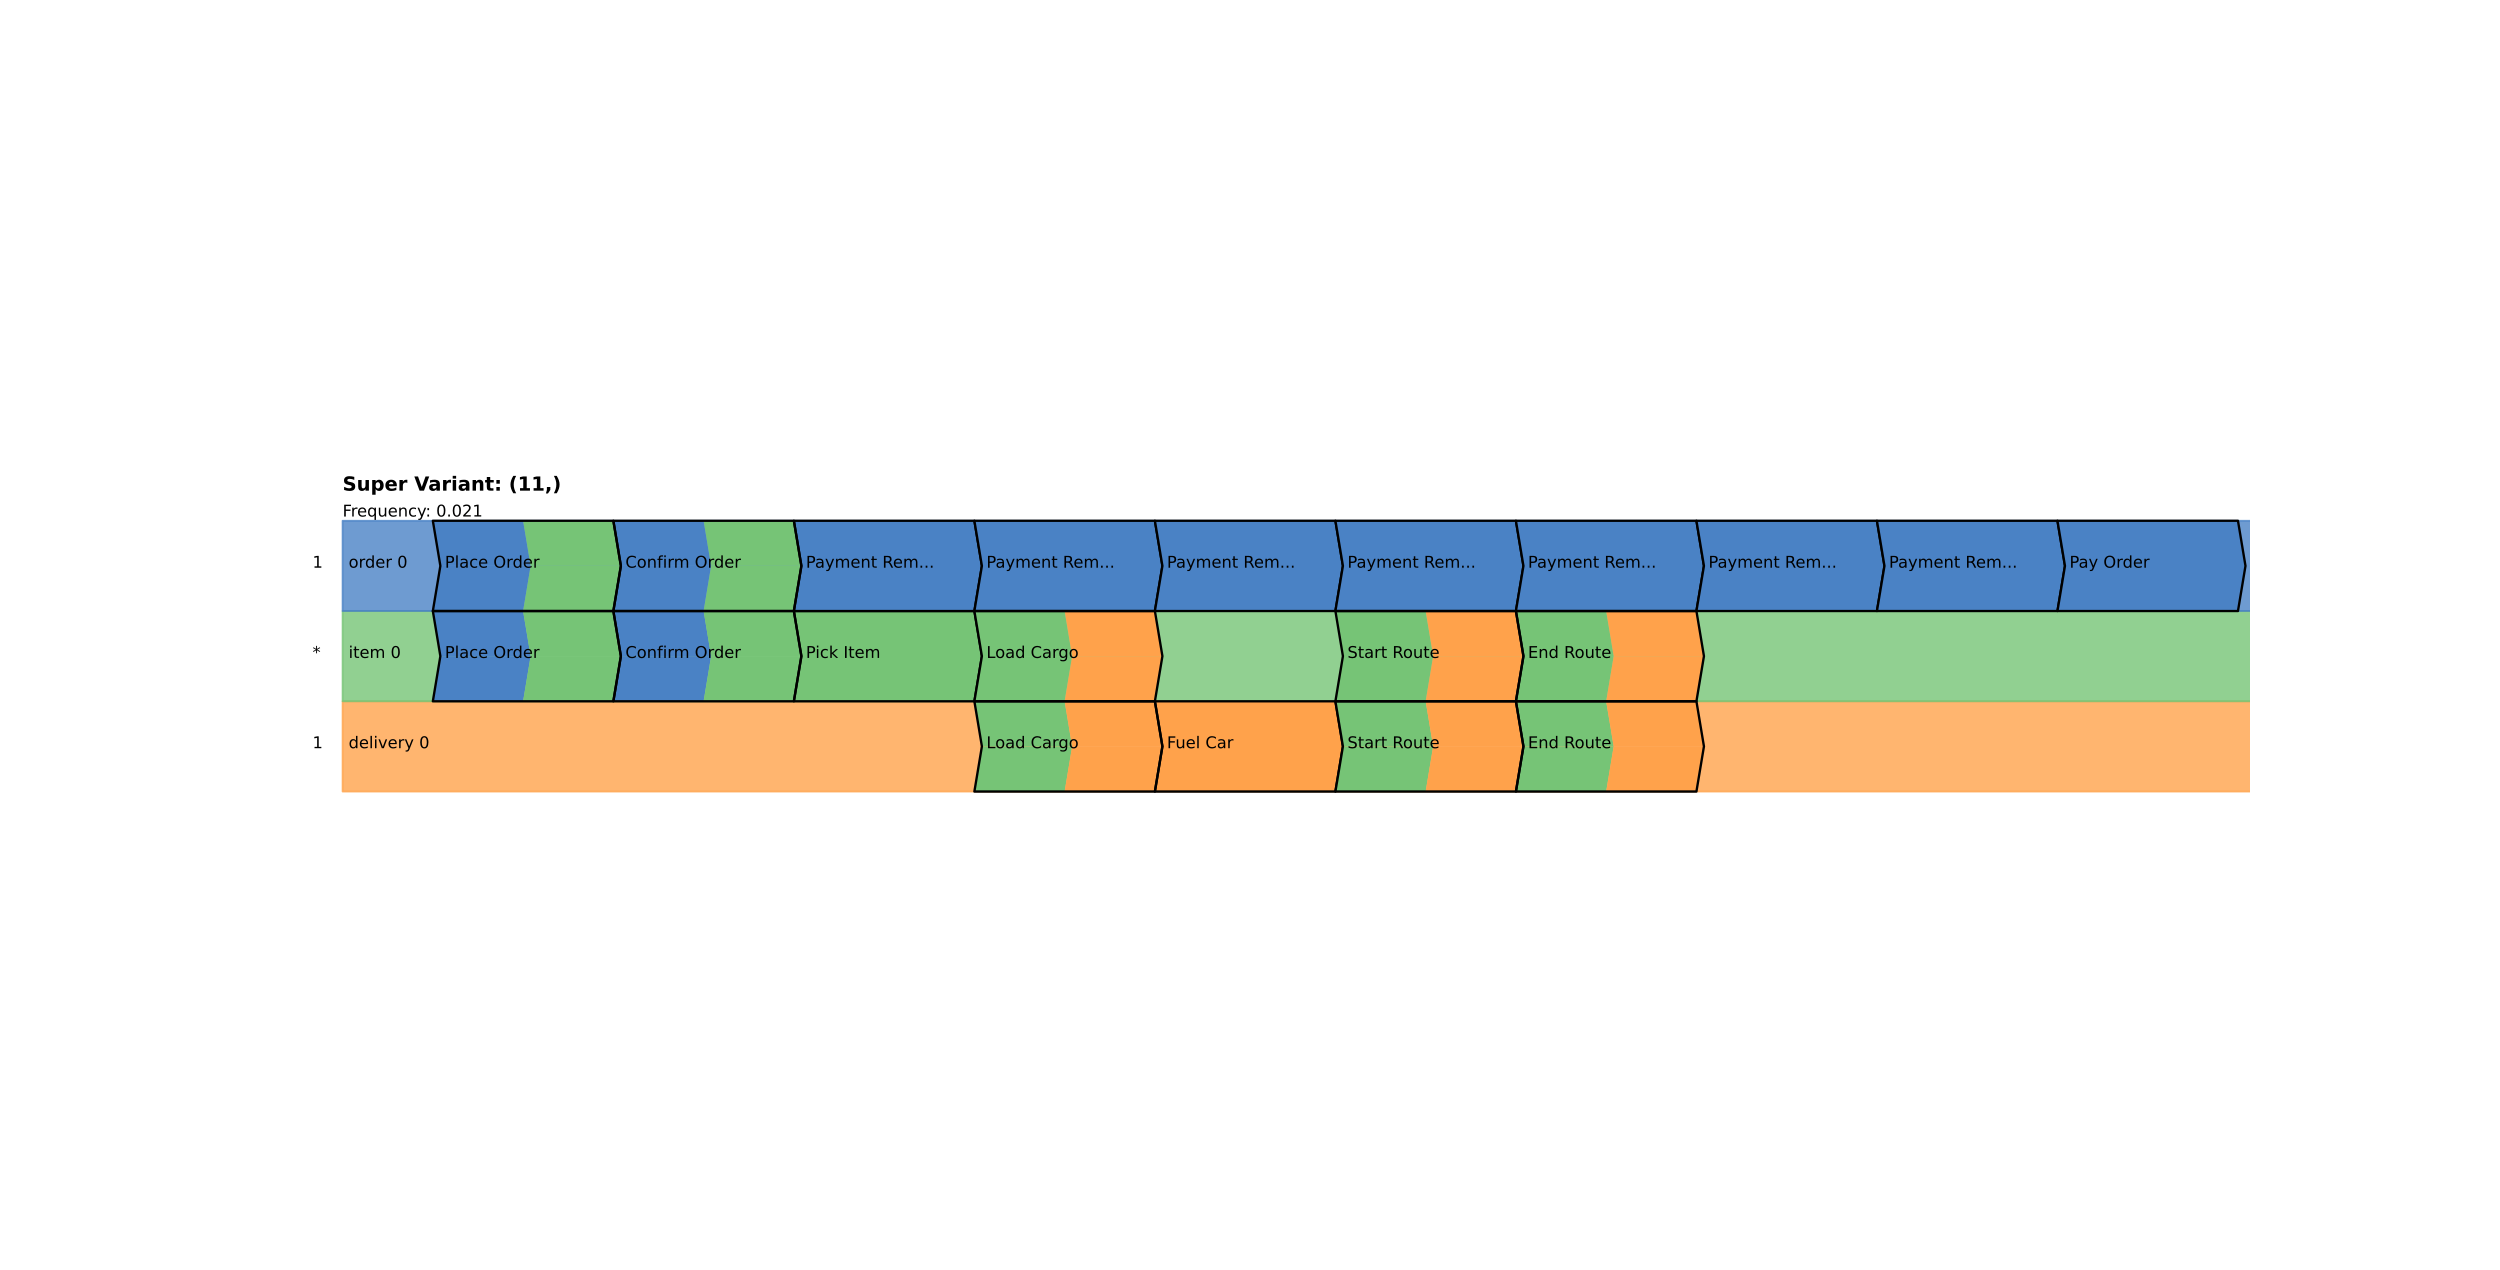 <?xml version="1.0" encoding="utf-8" standalone="no"?>
<!DOCTYPE svg PUBLIC "-//W3C//DTD SVG 1.1//EN"
  "http://www.w3.org/Graphics/SVG/1.1/DTD/svg11.dtd">
<!-- Created with matplotlib (https://matplotlib.org/) -->
<svg height="702pt" version="1.1" viewBox="0 0 1382.4 702" width="1382.4pt" xmlns="http://www.w3.org/2000/svg" xmlns:xlink="http://www.w3.org/1999/xlink">
 <defs>
  <style type="text/css">*{stroke-linecap:butt;stroke-linejoin:round;}</style>
 </defs>
 <g id="figure_1">
  <g id="patch_1">
   <path d="M 0 702 
L 1382.4 702 
L 1382.4 0 
L 0 0 
z
" style="fill:#ffffff;"/>
  </g>
  <g id="axes_1">
   <g id="patch_2">
    <path clip-path="url(#pde928130e2)" d="M 189.436 437.69 
L 1287.414 437.69 
L 1287.414 387.782 
L 189.436 387.782 
z
" style="fill:#ffa24b;opacity:0.8;stroke:#ffa24b;stroke-linejoin:miter;"/>
   </g>
   <g id="patch_3">
    <path clip-path="url(#pde928130e2)" d="M 189.436 387.782 
L 1287.414 387.782 
L 1287.414 337.874 
L 189.436 337.874 
z
" style="fill:#76c476;opacity:0.8;stroke:#76c476;stroke-linejoin:miter;"/>
   </g>
   <g id="patch_4">
    <path clip-path="url(#pde928130e2)" d="M 189.436 337.874 
L 1287.414 337.874 
L 1287.414 287.966 
L 189.436 287.966 
z
" style="fill:#4a82c5;opacity:0.8;stroke:#4a82c5;stroke-linejoin:miter;"/>
   </g>
   <g id="patch_5">
    <path clip-path="url(#pde928130e2)" d="M 538.793 437.69 
L 588.701 437.69 
L 592.86 412.736 
L 542.952 412.736 
z
" style="fill:#76c476;"/>
   </g>
   <g id="patch_6">
    <path clip-path="url(#pde928130e2)" d="M 588.701 437.69 
L 638.609 437.69 
L 642.768 412.736 
L 592.86 412.736 
z
" style="fill:#ffa24b;"/>
   </g>
   <g id="patch_7">
    <path clip-path="url(#pde928130e2)" d="M 542.952 412.736 
L 592.86 412.736 
L 588.701 387.782 
L 538.793 387.782 
z
" style="fill:#76c476;"/>
   </g>
   <g id="patch_8">
    <path clip-path="url(#pde928130e2)" d="M 592.86 412.736 
L 642.768 412.736 
L 638.609 387.782 
L 588.701 387.782 
z
" style="fill:#ffa24b;"/>
   </g>
   <g id="patch_9">
    <path clip-path="url(#pde928130e2)" d="M 638.609 437.69 
L 738.425 437.69 
L 742.584 412.736 
L 738.425 387.782 
L 638.609 387.782 
L 642.768 412.736 
z
" style="fill:#ffa24b;stroke:#000000;stroke-linejoin:miter;stroke-width:1.3;"/>
   </g>
   <g id="patch_10">
    <path clip-path="url(#pde928130e2)" d="M 738.425 437.69 
L 788.333 437.69 
L 792.492 412.736 
L 742.584 412.736 
z
" style="fill:#76c476;"/>
   </g>
   <g id="patch_11">
    <path clip-path="url(#pde928130e2)" d="M 788.333 437.69 
L 838.241 437.69 
L 842.4 412.736 
L 792.492 412.736 
z
" style="fill:#ffa24b;"/>
   </g>
   <g id="patch_12">
    <path clip-path="url(#pde928130e2)" d="M 742.584 412.736 
L 792.492 412.736 
L 788.333 387.782 
L 738.425 387.782 
z
" style="fill:#76c476;"/>
   </g>
   <g id="patch_13">
    <path clip-path="url(#pde928130e2)" d="M 792.492 412.736 
L 842.4 412.736 
L 838.241 387.782 
L 788.333 387.782 
z
" style="fill:#ffa24b;"/>
   </g>
   <g id="patch_14">
    <path clip-path="url(#pde928130e2)" d="M 838.241 437.69 
L 888.149 437.69 
L 892.308 412.736 
L 842.4 412.736 
z
" style="fill:#76c476;"/>
   </g>
   <g id="patch_15">
    <path clip-path="url(#pde928130e2)" d="M 888.149 437.69 
L 938.057 437.69 
L 942.216 412.736 
L 892.308 412.736 
z
" style="fill:#ffa24b;"/>
   </g>
   <g id="patch_16">
    <path clip-path="url(#pde928130e2)" d="M 842.4 412.736 
L 892.308 412.736 
L 888.149 387.782 
L 838.241 387.782 
z
" style="fill:#76c476;"/>
   </g>
   <g id="patch_17">
    <path clip-path="url(#pde928130e2)" d="M 892.308 412.736 
L 942.216 412.736 
L 938.057 387.782 
L 888.149 387.782 
z
" style="fill:#ffa24b;"/>
   </g>
   <g id="patch_18">
    <path clip-path="url(#pde928130e2)" d="M 239.344 387.782 
L 289.252 387.782 
L 293.411 362.828 
L 243.503 362.828 
z
" style="fill:#4a82c5;"/>
   </g>
   <g id="patch_19">
    <path clip-path="url(#pde928130e2)" d="M 289.252 387.782 
L 339.16 387.782 
L 343.319 362.828 
L 293.411 362.828 
z
" style="fill:#76c476;"/>
   </g>
   <g id="patch_20">
    <path clip-path="url(#pde928130e2)" d="M 243.503 362.828 
L 293.411 362.828 
L 289.252 337.874 
L 239.344 337.874 
z
" style="fill:#4a82c5;"/>
   </g>
   <g id="patch_21">
    <path clip-path="url(#pde928130e2)" d="M 293.411 362.828 
L 343.319 362.828 
L 339.16 337.874 
L 289.252 337.874 
z
" style="fill:#76c476;"/>
   </g>
   <g id="patch_22">
    <path clip-path="url(#pde928130e2)" d="M 339.16 387.782 
L 389.068 387.782 
L 393.227 362.828 
L 343.319 362.828 
z
" style="fill:#4a82c5;"/>
   </g>
   <g id="patch_23">
    <path clip-path="url(#pde928130e2)" d="M 389.068 387.782 
L 438.976 387.782 
L 443.135 362.828 
L 393.227 362.828 
z
" style="fill:#76c476;"/>
   </g>
   <g id="patch_24">
    <path clip-path="url(#pde928130e2)" d="M 343.319 362.828 
L 393.227 362.828 
L 389.068 337.874 
L 339.16 337.874 
z
" style="fill:#4a82c5;"/>
   </g>
   <g id="patch_25">
    <path clip-path="url(#pde928130e2)" d="M 393.227 362.828 
L 443.135 362.828 
L 438.976 337.874 
L 389.068 337.874 
z
" style="fill:#76c476;"/>
   </g>
   <g id="patch_26">
    <path clip-path="url(#pde928130e2)" d="M 438.976 387.782 
L 538.793 387.782 
L 542.952 362.828 
L 538.793 337.874 
L 438.976 337.874 
L 443.135 362.828 
z
" style="fill:#76c476;stroke:#000000;stroke-linejoin:miter;stroke-width:1.3;"/>
   </g>
   <g id="patch_27">
    <path clip-path="url(#pde928130e2)" d="M 538.793 387.782 
L 588.701 387.782 
L 592.86 362.828 
L 542.952 362.828 
z
" style="fill:#76c476;"/>
   </g>
   <g id="patch_28">
    <path clip-path="url(#pde928130e2)" d="M 588.701 387.782 
L 638.609 387.782 
L 642.768 362.828 
L 592.86 362.828 
z
" style="fill:#ffa24b;"/>
   </g>
   <g id="patch_29">
    <path clip-path="url(#pde928130e2)" d="M 542.952 362.828 
L 592.86 362.828 
L 588.701 337.874 
L 538.793 337.874 
z
" style="fill:#76c476;"/>
   </g>
   <g id="patch_30">
    <path clip-path="url(#pde928130e2)" d="M 592.86 362.828 
L 642.768 362.828 
L 638.609 337.874 
L 588.701 337.874 
z
" style="fill:#ffa24b;"/>
   </g>
   <g id="patch_31">
    <path clip-path="url(#pde928130e2)" d="M 738.425 387.782 
L 788.333 387.782 
L 792.492 362.828 
L 742.584 362.828 
z
" style="fill:#76c476;"/>
   </g>
   <g id="patch_32">
    <path clip-path="url(#pde928130e2)" d="M 788.333 387.782 
L 838.241 387.782 
L 842.4 362.828 
L 792.492 362.828 
z
" style="fill:#ffa24b;"/>
   </g>
   <g id="patch_33">
    <path clip-path="url(#pde928130e2)" d="M 742.584 362.828 
L 792.492 362.828 
L 788.333 337.874 
L 738.425 337.874 
z
" style="fill:#76c476;"/>
   </g>
   <g id="patch_34">
    <path clip-path="url(#pde928130e2)" d="M 792.492 362.828 
L 842.4 362.828 
L 838.241 337.874 
L 788.333 337.874 
z
" style="fill:#ffa24b;"/>
   </g>
   <g id="patch_35">
    <path clip-path="url(#pde928130e2)" d="M 838.241 387.782 
L 888.149 387.782 
L 892.308 362.828 
L 842.4 362.828 
z
" style="fill:#76c476;"/>
   </g>
   <g id="patch_36">
    <path clip-path="url(#pde928130e2)" d="M 888.149 387.782 
L 938.057 387.782 
L 942.216 362.828 
L 892.308 362.828 
z
" style="fill:#ffa24b;"/>
   </g>
   <g id="patch_37">
    <path clip-path="url(#pde928130e2)" d="M 842.4 362.828 
L 892.308 362.828 
L 888.149 337.874 
L 838.241 337.874 
z
" style="fill:#76c476;"/>
   </g>
   <g id="patch_38">
    <path clip-path="url(#pde928130e2)" d="M 892.308 362.828 
L 942.216 362.828 
L 938.057 337.874 
L 888.149 337.874 
z
" style="fill:#ffa24b;"/>
   </g>
   <g id="patch_39">
    <path clip-path="url(#pde928130e2)" d="M 239.344 337.874 
L 289.252 337.874 
L 293.411 312.92 
L 243.503 312.92 
z
" style="fill:#4a82c5;"/>
   </g>
   <g id="patch_40">
    <path clip-path="url(#pde928130e2)" d="M 289.252 337.874 
L 339.16 337.874 
L 343.319 312.92 
L 293.411 312.92 
z
" style="fill:#76c476;"/>
   </g>
   <g id="patch_41">
    <path clip-path="url(#pde928130e2)" d="M 243.503 312.92 
L 293.411 312.92 
L 289.252 287.966 
L 239.344 287.966 
z
" style="fill:#4a82c5;"/>
   </g>
   <g id="patch_42">
    <path clip-path="url(#pde928130e2)" d="M 293.411 312.92 
L 343.319 312.92 
L 339.16 287.966 
L 289.252 287.966 
z
" style="fill:#76c476;"/>
   </g>
   <g id="patch_43">
    <path clip-path="url(#pde928130e2)" d="M 339.16 337.874 
L 389.068 337.874 
L 393.227 312.92 
L 343.319 312.92 
z
" style="fill:#4a82c5;"/>
   </g>
   <g id="patch_44">
    <path clip-path="url(#pde928130e2)" d="M 389.068 337.874 
L 438.976 337.874 
L 443.135 312.92 
L 393.227 312.92 
z
" style="fill:#76c476;"/>
   </g>
   <g id="patch_45">
    <path clip-path="url(#pde928130e2)" d="M 343.319 312.92 
L 393.227 312.92 
L 389.068 287.966 
L 339.16 287.966 
z
" style="fill:#4a82c5;"/>
   </g>
   <g id="patch_46">
    <path clip-path="url(#pde928130e2)" d="M 393.227 312.92 
L 443.135 312.92 
L 438.976 287.966 
L 389.068 287.966 
z
" style="fill:#76c476;"/>
   </g>
   <g id="patch_47">
    <path clip-path="url(#pde928130e2)" d="M 438.976 337.874 
L 538.793 337.874 
L 542.952 312.92 
L 538.793 287.966 
L 438.976 287.966 
L 443.135 312.92 
z
" style="fill:#4a82c5;stroke:#000000;stroke-linejoin:miter;stroke-width:1.3;"/>
   </g>
   <g id="patch_48">
    <path clip-path="url(#pde928130e2)" d="M 538.793 337.874 
L 638.609 337.874 
L 642.768 312.92 
L 638.609 287.966 
L 538.793 287.966 
L 542.952 312.92 
z
" style="fill:#4a82c5;stroke:#000000;stroke-linejoin:miter;stroke-width:1.3;"/>
   </g>
   <g id="patch_49">
    <path clip-path="url(#pde928130e2)" d="M 638.609 337.874 
L 738.425 337.874 
L 742.584 312.92 
L 738.425 287.966 
L 638.609 287.966 
L 642.768 312.92 
z
" style="fill:#4a82c5;stroke:#000000;stroke-linejoin:miter;stroke-width:1.3;"/>
   </g>
   <g id="patch_50">
    <path clip-path="url(#pde928130e2)" d="M 738.425 337.874 
L 838.241 337.874 
L 842.4 312.92 
L 838.241 287.966 
L 738.425 287.966 
L 742.584 312.92 
z
" style="fill:#4a82c5;stroke:#000000;stroke-linejoin:miter;stroke-width:1.3;"/>
   </g>
   <g id="patch_51">
    <path clip-path="url(#pde928130e2)" d="M 838.241 337.874 
L 938.057 337.874 
L 942.216 312.92 
L 938.057 287.966 
L 838.241 287.966 
L 842.4 312.92 
z
" style="fill:#4a82c5;stroke:#000000;stroke-linejoin:miter;stroke-width:1.3;"/>
   </g>
   <g id="patch_52">
    <path clip-path="url(#pde928130e2)" d="M 938.057 337.874 
L 1037.873 337.874 
L 1042.032 312.92 
L 1037.873 287.966 
L 938.057 287.966 
L 942.216 312.92 
z
" style="fill:#4a82c5;stroke:#000000;stroke-linejoin:miter;stroke-width:1.3;"/>
   </g>
   <g id="patch_53">
    <path clip-path="url(#pde928130e2)" d="M 1037.873 337.874 
L 1137.689 337.874 
L 1141.848 312.92 
L 1137.689 287.966 
L 1037.873 287.966 
L 1042.032 312.92 
z
" style="fill:#4a82c5;stroke:#000000;stroke-linejoin:miter;stroke-width:1.3;"/>
   </g>
   <g id="patch_54">
    <path clip-path="url(#pde928130e2)" d="M 1137.689 337.874 
L 1237.506 337.874 
L 1241.665 312.92 
L 1237.506 287.966 
L 1137.689 287.966 
L 1141.848 312.92 
z
" style="fill:#4a82c5;stroke:#000000;stroke-linejoin:miter;stroke-width:1.3;"/>
   </g>
   <g id="text_1">
    <!-- 1 -->
    <g transform="translate(172.8 413.734)scale(0.09 -0.09)">
     <defs>
      <path d="M 12.406 8.297 
L 28.516 8.297 
L 28.516 63.922 
L 10.984 60.406 
L 10.984 69.391 
L 28.422 72.906 
L 38.281 72.906 
L 38.281 8.297 
L 54.391 8.297 
L 54.391 0 
L 12.406 0 
z
" id="DejaVuSans-49"/>
     </defs>
     <use xlink:href="#DejaVuSans-49"/>
    </g>
   </g>
   <g id="text_2">
    <!-- delivery 0 -->
    <g transform="translate(192.763 413.734)scale(0.09 -0.09)">
     <defs>
      <path d="M 45.406 46.391 
L 45.406 75.984 
L 54.391 75.984 
L 54.391 0 
L 45.406 0 
L 45.406 8.203 
Q 42.578 3.328 38.25 0.953 
Q 33.938 -1.422 27.875 -1.422 
Q 17.969 -1.422 11.734 6.484 
Q 5.516 14.406 5.516 27.297 
Q 5.516 40.188 11.734 48.094 
Q 17.969 56 27.875 56 
Q 33.938 56 38.25 53.625 
Q 42.578 51.266 45.406 46.391 
z
M 14.797 27.297 
Q 14.797 17.391 18.875 11.75 
Q 22.953 6.109 30.078 6.109 
Q 37.203 6.109 41.297 11.75 
Q 45.406 17.391 45.406 27.297 
Q 45.406 37.203 41.297 42.844 
Q 37.203 48.484 30.078 48.484 
Q 22.953 48.484 18.875 42.844 
Q 14.797 37.203 14.797 27.297 
z
" id="DejaVuSans-100"/>
      <path d="M 56.203 29.594 
L 56.203 25.203 
L 14.891 25.203 
Q 15.484 15.922 20.484 11.062 
Q 25.484 6.203 34.422 6.203 
Q 39.594 6.203 44.453 7.469 
Q 49.312 8.734 54.109 11.281 
L 54.109 2.781 
Q 49.266 0.734 44.188 -0.344 
Q 39.109 -1.422 33.891 -1.422 
Q 20.797 -1.422 13.156 6.188 
Q 5.516 13.812 5.516 26.812 
Q 5.516 40.234 12.766 48.109 
Q 20.016 56 32.328 56 
Q 43.359 56 49.781 48.891 
Q 56.203 41.797 56.203 29.594 
z
M 47.219 32.234 
Q 47.125 39.594 43.094 43.984 
Q 39.062 48.391 32.422 48.391 
Q 24.906 48.391 20.391 44.141 
Q 15.875 39.891 15.188 32.172 
z
" id="DejaVuSans-101"/>
      <path d="M 9.422 75.984 
L 18.406 75.984 
L 18.406 0 
L 9.422 0 
z
" id="DejaVuSans-108"/>
      <path d="M 9.422 54.688 
L 18.406 54.688 
L 18.406 0 
L 9.422 0 
z
M 9.422 75.984 
L 18.406 75.984 
L 18.406 64.594 
L 9.422 64.594 
z
" id="DejaVuSans-105"/>
      <path d="M 2.984 54.688 
L 12.5 54.688 
L 29.594 8.797 
L 46.688 54.688 
L 56.203 54.688 
L 35.688 0 
L 23.484 0 
z
" id="DejaVuSans-118"/>
      <path d="M 41.109 46.297 
Q 39.594 47.172 37.812 47.578 
Q 36.031 48 33.891 48 
Q 26.266 48 22.188 43.047 
Q 18.109 38.094 18.109 28.812 
L 18.109 0 
L 9.078 0 
L 9.078 54.688 
L 18.109 54.688 
L 18.109 46.188 
Q 20.953 51.172 25.484 53.578 
Q 30.031 56 36.531 56 
Q 37.453 56 38.578 55.875 
Q 39.703 55.766 41.062 55.516 
z
" id="DejaVuSans-114"/>
      <path d="M 32.172 -5.078 
Q 28.375 -14.844 24.75 -17.812 
Q 21.141 -20.797 15.094 -20.797 
L 7.906 -20.797 
L 7.906 -13.281 
L 13.188 -13.281 
Q 16.891 -13.281 18.938 -11.516 
Q 21 -9.766 23.484 -3.219 
L 25.094 0.875 
L 2.984 54.688 
L 12.5 54.688 
L 29.594 11.922 
L 46.688 54.688 
L 56.203 54.688 
z
" id="DejaVuSans-121"/>
      <path id="DejaVuSans-32"/>
      <path d="M 31.781 66.406 
Q 24.172 66.406 20.328 58.906 
Q 16.5 51.422 16.5 36.375 
Q 16.5 21.391 20.328 13.891 
Q 24.172 6.391 31.781 6.391 
Q 39.453 6.391 43.281 13.891 
Q 47.125 21.391 47.125 36.375 
Q 47.125 51.422 43.281 58.906 
Q 39.453 66.406 31.781 66.406 
z
M 31.781 74.219 
Q 44.047 74.219 50.516 64.516 
Q 56.984 54.828 56.984 36.375 
Q 56.984 17.969 50.516 8.266 
Q 44.047 -1.422 31.781 -1.422 
Q 19.531 -1.422 13.062 8.266 
Q 6.594 17.969 6.594 36.375 
Q 6.594 54.828 13.062 64.516 
Q 19.531 74.219 31.781 74.219 
z
" id="DejaVuSans-48"/>
     </defs>
     <use xlink:href="#DejaVuSans-100"/>
     <use x="63.477" xlink:href="#DejaVuSans-101"/>
     <use x="125" xlink:href="#DejaVuSans-108"/>
     <use x="152.783" xlink:href="#DejaVuSans-105"/>
     <use x="180.566" xlink:href="#DejaVuSans-118"/>
     <use x="239.746" xlink:href="#DejaVuSans-101"/>
     <use x="301.27" xlink:href="#DejaVuSans-114"/>
     <use x="342.383" xlink:href="#DejaVuSans-121"/>
     <use x="401.562" xlink:href="#DejaVuSans-32"/>
     <use x="433.35" xlink:href="#DejaVuSans-48"/>
    </g>
   </g>
   <g id="text_3">
    <!-- * -->
    <g transform="translate(172.8 363.826)scale(0.09 -0.09)">
     <defs>
      <path d="M 47.016 60.891 
L 29.5 51.422 
L 47.016 41.891 
L 44.188 37.109 
L 27.781 47.016 
L 27.781 28.609 
L 22.219 28.609 
L 22.219 47.016 
L 5.812 37.109 
L 2.984 41.891 
L 20.516 51.422 
L 2.984 60.891 
L 5.812 65.719 
L 22.219 55.812 
L 22.219 74.219 
L 27.781 74.219 
L 27.781 55.812 
L 44.188 65.719 
z
" id="DejaVuSans-42"/>
     </defs>
     <use xlink:href="#DejaVuSans-42"/>
    </g>
   </g>
   <g id="text_4">
    <!-- item 0 -->
    <g transform="translate(192.763 363.826)scale(0.09 -0.09)">
     <defs>
      <path d="M 18.312 70.219 
L 18.312 54.688 
L 36.812 54.688 
L 36.812 47.703 
L 18.312 47.703 
L 18.312 18.016 
Q 18.312 11.328 20.141 9.422 
Q 21.969 7.516 27.594 7.516 
L 36.812 7.516 
L 36.812 0 
L 27.594 0 
Q 17.188 0 13.234 3.875 
Q 9.281 7.766 9.281 18.016 
L 9.281 47.703 
L 2.688 47.703 
L 2.688 54.688 
L 9.281 54.688 
L 9.281 70.219 
z
" id="DejaVuSans-116"/>
      <path d="M 52 44.188 
Q 55.375 50.25 60.062 53.125 
Q 64.75 56 71.094 56 
Q 79.641 56 84.281 50.016 
Q 88.922 44.047 88.922 33.016 
L 88.922 0 
L 79.891 0 
L 79.891 32.719 
Q 79.891 40.578 77.094 44.375 
Q 74.312 48.188 68.609 48.188 
Q 61.625 48.188 57.562 43.547 
Q 53.516 38.922 53.516 30.906 
L 53.516 0 
L 44.484 0 
L 44.484 32.719 
Q 44.484 40.625 41.703 44.406 
Q 38.922 48.188 33.109 48.188 
Q 26.219 48.188 22.156 43.531 
Q 18.109 38.875 18.109 30.906 
L 18.109 0 
L 9.078 0 
L 9.078 54.688 
L 18.109 54.688 
L 18.109 46.188 
Q 21.188 51.219 25.484 53.609 
Q 29.781 56 35.688 56 
Q 41.656 56 45.828 52.969 
Q 50 49.953 52 44.188 
z
" id="DejaVuSans-109"/>
     </defs>
     <use xlink:href="#DejaVuSans-105"/>
     <use x="27.783" xlink:href="#DejaVuSans-116"/>
     <use x="66.992" xlink:href="#DejaVuSans-101"/>
     <use x="128.516" xlink:href="#DejaVuSans-109"/>
     <use x="225.928" xlink:href="#DejaVuSans-32"/>
     <use x="257.715" xlink:href="#DejaVuSans-48"/>
    </g>
   </g>
   <g id="text_5">
    <!-- 1 -->
    <g transform="translate(172.8 313.918)scale(0.09 -0.09)">
     <use xlink:href="#DejaVuSans-49"/>
    </g>
   </g>
   <g id="text_6">
    <!-- order 0 -->
    <g transform="translate(192.763 313.918)scale(0.09 -0.09)">
     <defs>
      <path d="M 30.609 48.391 
Q 23.391 48.391 19.188 42.75 
Q 14.984 37.109 14.984 27.297 
Q 14.984 17.484 19.156 11.844 
Q 23.344 6.203 30.609 6.203 
Q 37.797 6.203 41.984 11.859 
Q 46.188 17.531 46.188 27.297 
Q 46.188 37.016 41.984 42.703 
Q 37.797 48.391 30.609 48.391 
z
M 30.609 56 
Q 42.328 56 49.016 48.375 
Q 55.719 40.766 55.719 27.297 
Q 55.719 13.875 49.016 6.219 
Q 42.328 -1.422 30.609 -1.422 
Q 18.844 -1.422 12.172 6.219 
Q 5.516 13.875 5.516 27.297 
Q 5.516 40.766 12.172 48.375 
Q 18.844 56 30.609 56 
z
" id="DejaVuSans-111"/>
     </defs>
     <use xlink:href="#DejaVuSans-111"/>
     <use x="61.182" xlink:href="#DejaVuSans-114"/>
     <use x="100.545" xlink:href="#DejaVuSans-100"/>
     <use x="164.021" xlink:href="#DejaVuSans-101"/>
     <use x="225.545" xlink:href="#DejaVuSans-114"/>
     <use x="266.658" xlink:href="#DejaVuSans-32"/>
     <use x="298.445" xlink:href="#DejaVuSans-48"/>
    </g>
   </g>
   <g id="text_7">
    <!-- Frequency: 0.021 -->
    <g transform="translate(189.436 285.637)scale(0.09 -0.09)">
     <defs>
      <path d="M 9.812 72.906 
L 51.703 72.906 
L 51.703 64.594 
L 19.672 64.594 
L 19.672 43.109 
L 48.578 43.109 
L 48.578 34.812 
L 19.672 34.812 
L 19.672 0 
L 9.812 0 
z
" id="DejaVuSans-70"/>
      <path d="M 14.797 27.297 
Q 14.797 17.391 18.875 11.75 
Q 22.953 6.109 30.078 6.109 
Q 37.203 6.109 41.297 11.75 
Q 45.406 17.391 45.406 27.297 
Q 45.406 37.203 41.297 42.844 
Q 37.203 48.484 30.078 48.484 
Q 22.953 48.484 18.875 42.844 
Q 14.797 37.203 14.797 27.297 
z
M 45.406 8.203 
Q 42.578 3.328 38.25 0.953 
Q 33.938 -1.422 27.875 -1.422 
Q 17.969 -1.422 11.734 6.484 
Q 5.516 14.406 5.516 27.297 
Q 5.516 40.188 11.734 48.094 
Q 17.969 56 27.875 56 
Q 33.938 56 38.25 53.625 
Q 42.578 51.266 45.406 46.391 
L 45.406 54.688 
L 54.391 54.688 
L 54.391 -20.797 
L 45.406 -20.797 
z
" id="DejaVuSans-113"/>
      <path d="M 8.5 21.578 
L 8.5 54.688 
L 17.484 54.688 
L 17.484 21.922 
Q 17.484 14.156 20.5 10.266 
Q 23.531 6.391 29.594 6.391 
Q 36.859 6.391 41.078 11.031 
Q 45.312 15.672 45.312 23.688 
L 45.312 54.688 
L 54.297 54.688 
L 54.297 0 
L 45.312 0 
L 45.312 8.406 
Q 42.047 3.422 37.719 1 
Q 33.406 -1.422 27.688 -1.422 
Q 18.266 -1.422 13.375 4.438 
Q 8.5 10.297 8.5 21.578 
z
M 31.109 56 
z
" id="DejaVuSans-117"/>
      <path d="M 54.891 33.016 
L 54.891 0 
L 45.906 0 
L 45.906 32.719 
Q 45.906 40.484 42.875 44.328 
Q 39.844 48.188 33.797 48.188 
Q 26.516 48.188 22.312 43.547 
Q 18.109 38.922 18.109 30.906 
L 18.109 0 
L 9.078 0 
L 9.078 54.688 
L 18.109 54.688 
L 18.109 46.188 
Q 21.344 51.125 25.703 53.562 
Q 30.078 56 35.797 56 
Q 45.219 56 50.047 50.172 
Q 54.891 44.344 54.891 33.016 
z
" id="DejaVuSans-110"/>
      <path d="M 48.781 52.594 
L 48.781 44.188 
Q 44.969 46.297 41.141 47.344 
Q 37.312 48.391 33.406 48.391 
Q 24.656 48.391 19.812 42.844 
Q 14.984 37.312 14.984 27.297 
Q 14.984 17.281 19.812 11.734 
Q 24.656 6.203 33.406 6.203 
Q 37.312 6.203 41.141 7.25 
Q 44.969 8.297 48.781 10.406 
L 48.781 2.094 
Q 45.016 0.344 40.984 -0.531 
Q 36.969 -1.422 32.422 -1.422 
Q 20.062 -1.422 12.781 6.344 
Q 5.516 14.109 5.516 27.297 
Q 5.516 40.672 12.859 48.328 
Q 20.219 56 33.016 56 
Q 37.156 56 41.109 55.141 
Q 45.062 54.297 48.781 52.594 
z
" id="DejaVuSans-99"/>
      <path d="M 11.719 12.406 
L 22.016 12.406 
L 22.016 0 
L 11.719 0 
z
M 11.719 51.703 
L 22.016 51.703 
L 22.016 39.312 
L 11.719 39.312 
z
" id="DejaVuSans-58"/>
      <path d="M 10.688 12.406 
L 21 12.406 
L 21 0 
L 10.688 0 
z
" id="DejaVuSans-46"/>
      <path d="M 19.188 8.297 
L 53.609 8.297 
L 53.609 0 
L 7.328 0 
L 7.328 8.297 
Q 12.938 14.109 22.625 23.891 
Q 32.328 33.688 34.812 36.531 
Q 39.547 41.844 41.422 45.531 
Q 43.312 49.219 43.312 52.781 
Q 43.312 58.594 39.234 62.25 
Q 35.156 65.922 28.609 65.922 
Q 23.969 65.922 18.812 64.312 
Q 13.672 62.703 7.812 59.422 
L 7.812 69.391 
Q 13.766 71.781 18.938 73 
Q 24.125 74.219 28.422 74.219 
Q 39.75 74.219 46.484 68.547 
Q 53.219 62.891 53.219 53.422 
Q 53.219 48.922 51.531 44.891 
Q 49.859 40.875 45.406 35.406 
Q 44.188 33.984 37.641 27.219 
Q 31.109 20.453 19.188 8.297 
z
" id="DejaVuSans-50"/>
     </defs>
     <use xlink:href="#DejaVuSans-70"/>
     <use x="50.27" xlink:href="#DejaVuSans-114"/>
     <use x="89.133" xlink:href="#DejaVuSans-101"/>
     <use x="150.656" xlink:href="#DejaVuSans-113"/>
     <use x="214.133" xlink:href="#DejaVuSans-117"/>
     <use x="277.512" xlink:href="#DejaVuSans-101"/>
     <use x="339.035" xlink:href="#DejaVuSans-110"/>
     <use x="402.414" xlink:href="#DejaVuSans-99"/>
     <use x="457.395" xlink:href="#DejaVuSans-121"/>
     <use x="509.324" xlink:href="#DejaVuSans-58"/>
     <use x="543.016" xlink:href="#DejaVuSans-32"/>
     <use x="574.803" xlink:href="#DejaVuSans-48"/>
     <use x="638.426" xlink:href="#DejaVuSans-46"/>
     <use x="670.213" xlink:href="#DejaVuSans-48"/>
     <use x="733.836" xlink:href="#DejaVuSans-50"/>
     <use x="797.459" xlink:href="#DejaVuSans-49"/>
    </g>
   </g>
   <g id="text_8">
    <!-- Super Variant: (11,) -->
    <g transform="translate(189.436 271.33)scale(0.108 -0.108)">
     <defs>
      <path d="M 59.906 70.609 
L 59.906 55.172 
Q 53.906 57.859 48.188 59.219 
Q 42.484 60.594 37.406 60.594 
Q 30.672 60.594 27.438 58.734 
Q 24.219 56.891 24.219 52.984 
Q 24.219 50.047 26.391 48.406 
Q 28.562 46.781 34.281 45.609 
L 42.281 44 
Q 54.438 41.547 59.562 36.562 
Q 64.703 31.594 64.703 22.406 
Q 64.703 10.359 57.547 4.469 
Q 50.391 -1.422 35.688 -1.422 
Q 28.766 -1.422 21.781 -0.094 
Q 14.797 1.219 7.812 3.812 
L 7.812 19.672 
Q 14.797 15.969 21.312 14.078 
Q 27.828 12.203 33.891 12.203 
Q 40.047 12.203 43.312 14.25 
Q 46.578 16.312 46.578 20.125 
Q 46.578 23.531 44.359 25.391 
Q 42.141 27.25 35.5 28.719 
L 28.219 30.328 
Q 17.281 32.672 12.219 37.797 
Q 7.172 42.922 7.172 51.609 
Q 7.172 62.5 14.203 68.359 
Q 21.234 74.219 34.422 74.219 
Q 40.438 74.219 46.781 73.312 
Q 53.125 72.406 59.906 70.609 
z
" id="DejaVuSans-Bold-83"/>
      <path d="M 7.812 21.297 
L 7.812 54.688 
L 25.391 54.688 
L 25.391 49.219 
Q 25.391 44.781 25.344 38.062 
Q 25.297 31.344 25.297 29.109 
Q 25.297 22.516 25.641 19.609 
Q 25.984 16.703 26.812 15.375 
Q 27.875 13.672 29.609 12.734 
Q 31.344 11.812 33.594 11.812 
Q 39.062 11.812 42.188 16.016 
Q 45.312 20.219 45.312 27.688 
L 45.312 54.688 
L 62.797 54.688 
L 62.797 0 
L 45.312 0 
L 45.312 7.906 
Q 41.359 3.125 36.938 0.844 
Q 32.516 -1.422 27.203 -1.422 
Q 17.719 -1.422 12.766 4.391 
Q 7.812 10.203 7.812 21.297 
z
" id="DejaVuSans-Bold-117"/>
      <path d="M 25.875 7.906 
L 25.875 -20.797 
L 8.406 -20.797 
L 8.406 54.688 
L 25.875 54.688 
L 25.875 46.688 
Q 29.5 51.469 33.891 53.734 
Q 38.281 56 44 56 
Q 54.109 56 60.594 47.969 
Q 67.094 39.938 67.094 27.297 
Q 67.094 14.656 60.594 6.609 
Q 54.109 -1.422 44 -1.422 
Q 38.281 -1.422 33.891 0.844 
Q 29.5 3.125 25.875 7.906 
z
M 37.5 43.312 
Q 31.891 43.312 28.875 39.188 
Q 25.875 35.062 25.875 27.297 
Q 25.875 19.531 28.875 15.406 
Q 31.891 11.281 37.5 11.281 
Q 43.109 11.281 46.062 15.375 
Q 49.031 19.484 49.031 27.297 
Q 49.031 35.109 46.062 39.203 
Q 43.109 43.312 37.5 43.312 
z
" id="DejaVuSans-Bold-112"/>
      <path d="M 62.984 27.484 
L 62.984 22.516 
L 22.125 22.516 
Q 22.75 16.359 26.562 13.281 
Q 30.375 10.203 37.203 10.203 
Q 42.719 10.203 48.5 11.844 
Q 54.297 13.484 60.406 16.797 
L 60.406 3.328 
Q 54.203 0.984 48 -0.219 
Q 41.797 -1.422 35.594 -1.422 
Q 20.75 -1.422 12.516 6.125 
Q 4.297 13.672 4.297 27.297 
Q 4.297 40.672 12.375 48.328 
Q 20.453 56 34.625 56 
Q 47.516 56 55.25 48.234 
Q 62.984 40.484 62.984 27.484 
z
M 45.016 33.297 
Q 45.016 38.281 42.109 41.328 
Q 39.203 44.391 34.516 44.391 
Q 29.438 44.391 26.266 41.531 
Q 23.094 38.672 22.312 33.297 
z
" id="DejaVuSans-Bold-101"/>
      <path d="M 49.031 39.797 
Q 46.734 40.875 44.453 41.375 
Q 42.188 41.891 39.891 41.891 
Q 33.156 41.891 29.516 37.562 
Q 25.875 33.25 25.875 25.203 
L 25.875 0 
L 8.406 0 
L 8.406 54.688 
L 25.875 54.688 
L 25.875 45.703 
Q 29.25 51.078 33.609 53.531 
Q 37.984 56 44.094 56 
Q 44.969 56 45.984 55.922 
Q 47.016 55.859 48.969 55.609 
z
" id="DejaVuSans-Bold-114"/>
      <path id="DejaVuSans-Bold-32"/>
      <path d="M 0.484 72.906 
L 19.391 72.906 
L 38.719 19.094 
L 58.016 72.906 
L 76.906 72.906 
L 49.906 0 
L 27.484 0 
z
" id="DejaVuSans-Bold-86"/>
      <path d="M 32.906 24.609 
Q 27.438 24.609 24.672 22.75 
Q 21.922 20.906 21.922 17.281 
Q 21.922 13.969 24.141 12.078 
Q 26.375 10.203 30.328 10.203 
Q 35.25 10.203 38.625 13.734 
Q 42 17.281 42 22.609 
L 42 24.609 
z
M 59.625 31.203 
L 59.625 0 
L 42 0 
L 42 8.109 
Q 38.484 3.125 34.078 0.844 
Q 29.688 -1.422 23.391 -1.422 
Q 14.891 -1.422 9.594 3.531 
Q 4.297 8.5 4.297 16.406 
Q 4.297 26.031 10.906 30.516 
Q 17.531 35.016 31.688 35.016 
L 42 35.016 
L 42 36.375 
Q 42 40.531 38.719 42.453 
Q 35.453 44.391 28.516 44.391 
Q 22.906 44.391 18.062 43.266 
Q 13.234 42.141 9.078 39.891 
L 9.078 53.219 
Q 14.703 54.594 20.359 55.297 
Q 26.031 56 31.688 56 
Q 46.484 56 53.047 50.172 
Q 59.625 44.344 59.625 31.203 
z
" id="DejaVuSans-Bold-97"/>
      <path d="M 8.406 54.688 
L 25.875 54.688 
L 25.875 0 
L 8.406 0 
z
M 8.406 75.984 
L 25.875 75.984 
L 25.875 61.719 
L 8.406 61.719 
z
" id="DejaVuSans-Bold-105"/>
      <path d="M 63.375 33.297 
L 63.375 0 
L 45.797 0 
L 45.797 5.422 
L 45.797 25.484 
Q 45.797 32.562 45.484 35.25 
Q 45.172 37.938 44.391 39.203 
Q 43.359 40.922 41.594 41.875 
Q 39.844 42.828 37.594 42.828 
Q 32.125 42.828 29 38.594 
Q 25.875 34.375 25.875 26.906 
L 25.875 0 
L 8.406 0 
L 8.406 54.688 
L 25.875 54.688 
L 25.875 46.688 
Q 29.828 51.469 34.266 53.734 
Q 38.719 56 44.094 56 
Q 53.562 56 58.469 50.188 
Q 63.375 44.391 63.375 33.297 
z
" id="DejaVuSans-Bold-110"/>
      <path d="M 27.484 70.219 
L 27.484 54.688 
L 45.516 54.688 
L 45.516 42.188 
L 27.484 42.188 
L 27.484 19 
Q 27.484 15.188 29 13.844 
Q 30.516 12.5 35.016 12.5 
L 44 12.5 
L 44 0 
L 29 0 
Q 18.656 0 14.328 4.312 
Q 10.016 8.641 10.016 19 
L 10.016 42.188 
L 1.312 42.188 
L 1.312 54.688 
L 10.016 54.688 
L 10.016 70.219 
z
" id="DejaVuSans-Bold-116"/>
      <path d="M 11.188 54.688 
L 28.812 54.688 
L 28.812 35.797 
L 11.188 35.797 
z
M 11.188 18.891 
L 28.812 18.891 
L 28.812 0 
L 11.188 0 
z
" id="DejaVuSans-Bold-58"/>
      <path d="M 37.703 -13.188 
L 23.188 -13.188 
Q 15.719 -1.125 12.156 9.734 
Q 8.594 20.609 8.594 31.297 
Q 8.594 42 12.172 52.953 
Q 15.766 63.922 23.188 75.875 
L 37.703 75.875 
Q 31.453 64.312 28.328 53.25 
Q 25.203 42.188 25.203 31.391 
Q 25.203 20.609 28.297 9.516 
Q 31.391 -1.562 37.703 -13.188 
z
" id="DejaVuSans-Bold-40"/>
      <path d="M 11.719 12.984 
L 28.328 12.984 
L 28.328 60.109 
L 11.281 56.594 
L 11.281 69.391 
L 28.219 72.906 
L 46.094 72.906 
L 46.094 12.984 
L 62.703 12.984 
L 62.703 0 
L 11.719 0 
z
" id="DejaVuSans-Bold-49"/>
      <path d="M 10.203 18.891 
L 27.781 18.891 
L 27.781 4 
L 15.719 -14.203 
L 5.328 -14.203 
L 10.203 4 
z
" id="DejaVuSans-Bold-44"/>
      <path d="M 8.016 -13.188 
Q 14.266 -1.562 17.391 9.516 
Q 20.516 20.609 20.516 31.391 
Q 20.516 42.188 17.391 53.25 
Q 14.266 64.312 8.016 75.875 
L 22.516 75.875 
Q 29.938 63.922 33.516 52.953 
Q 37.109 42 37.109 31.297 
Q 37.109 20.609 33.547 9.734 
Q 29.984 -1.125 22.516 -13.188 
z
" id="DejaVuSans-Bold-41"/>
     </defs>
     <use xlink:href="#DejaVuSans-Bold-83"/>
     <use x="72.021" xlink:href="#DejaVuSans-Bold-117"/>
     <use x="143.213" xlink:href="#DejaVuSans-Bold-112"/>
     <use x="214.795" xlink:href="#DejaVuSans-Bold-101"/>
     <use x="282.617" xlink:href="#DejaVuSans-Bold-114"/>
     <use x="331.934" xlink:href="#DejaVuSans-Bold-32"/>
     <use x="366.748" xlink:href="#DejaVuSans-Bold-86"/>
     <use x="438.641" xlink:href="#DejaVuSans-Bold-97"/>
     <use x="506.121" xlink:href="#DejaVuSans-Bold-114"/>
     <use x="555.438" xlink:href="#DejaVuSans-Bold-105"/>
     <use x="589.715" xlink:href="#DejaVuSans-Bold-97"/>
     <use x="657.195" xlink:href="#DejaVuSans-Bold-110"/>
     <use x="728.387" xlink:href="#DejaVuSans-Bold-116"/>
     <use x="776.189" xlink:href="#DejaVuSans-Bold-58"/>
     <use x="816.18" xlink:href="#DejaVuSans-Bold-32"/>
     <use x="850.994" xlink:href="#DejaVuSans-Bold-40"/>
     <use x="896.697" xlink:href="#DejaVuSans-Bold-49"/>
     <use x="966.277" xlink:href="#DejaVuSans-Bold-49"/>
     <use x="1035.857" xlink:href="#DejaVuSans-Bold-44"/>
     <use x="1073.846" xlink:href="#DejaVuSans-Bold-41"/>
    </g>
   </g>
   <g id="patch_55">
    <path clip-path="url(#pde928130e2)" d="M 538.793 437.69 
L 638.609 437.69 
L 642.768 412.736 
L 638.609 387.782 
L 538.793 387.782 
L 542.952 412.736 
z
" style="fill:none;stroke:#000000;stroke-linejoin:miter;stroke-width:1.3;"/>
   </g>
   <g id="patch_56">
    <path clip-path="url(#pde928130e2)" d="M 738.425 437.69 
L 838.241 437.69 
L 842.4 412.736 
L 838.241 387.782 
L 738.425 387.782 
L 742.584 412.736 
z
" style="fill:none;stroke:#000000;stroke-linejoin:miter;stroke-width:1.3;"/>
   </g>
   <g id="patch_57">
    <path clip-path="url(#pde928130e2)" d="M 838.241 437.69 
L 938.057 437.69 
L 942.216 412.736 
L 938.057 387.782 
L 838.241 387.782 
L 842.4 412.736 
z
" style="fill:none;stroke:#000000;stroke-linejoin:miter;stroke-width:1.3;"/>
   </g>
   <g id="patch_58">
    <path clip-path="url(#pde928130e2)" d="M 239.344 387.782 
L 339.16 387.782 
L 343.319 362.828 
L 339.16 337.874 
L 239.344 337.874 
L 243.503 362.828 
z
" style="fill:none;stroke:#000000;stroke-linejoin:miter;stroke-width:1.3;"/>
   </g>
   <g id="patch_59">
    <path clip-path="url(#pde928130e2)" d="M 339.16 387.782 
L 438.976 387.782 
L 443.135 362.828 
L 438.976 337.874 
L 339.16 337.874 
L 343.319 362.828 
z
" style="fill:none;stroke:#000000;stroke-linejoin:miter;stroke-width:1.3;"/>
   </g>
   <g id="patch_60">
    <path clip-path="url(#pde928130e2)" d="M 538.793 387.782 
L 638.609 387.782 
L 642.768 362.828 
L 638.609 337.874 
L 538.793 337.874 
L 542.952 362.828 
z
" style="fill:none;stroke:#000000;stroke-linejoin:miter;stroke-width:1.3;"/>
   </g>
   <g id="patch_61">
    <path clip-path="url(#pde928130e2)" d="M 738.425 387.782 
L 838.241 387.782 
L 842.4 362.828 
L 838.241 337.874 
L 738.425 337.874 
L 742.584 362.828 
z
" style="fill:none;stroke:#000000;stroke-linejoin:miter;stroke-width:1.3;"/>
   </g>
   <g id="patch_62">
    <path clip-path="url(#pde928130e2)" d="M 838.241 387.782 
L 938.057 387.782 
L 942.216 362.828 
L 938.057 337.874 
L 838.241 337.874 
L 842.4 362.828 
z
" style="fill:none;stroke:#000000;stroke-linejoin:miter;stroke-width:1.3;"/>
   </g>
   <g id="patch_63">
    <path clip-path="url(#pde928130e2)" d="M 239.344 337.874 
L 339.16 337.874 
L 343.319 312.92 
L 339.16 287.966 
L 239.344 287.966 
L 243.503 312.92 
z
" style="fill:none;stroke:#000000;stroke-linejoin:miter;stroke-width:1.3;"/>
   </g>
   <g id="patch_64">
    <path clip-path="url(#pde928130e2)" d="M 339.16 337.874 
L 438.976 337.874 
L 443.135 312.92 
L 438.976 287.966 
L 339.16 287.966 
L 343.319 312.92 
z
" style="fill:none;stroke:#000000;stroke-linejoin:miter;stroke-width:1.3;"/>
   </g>
   <g id="text_9">
    <!-- Load Cargo -->
    <g transform="translate(545.447 413.734)scale(0.09 -0.09)">
     <defs>
      <path d="M 9.812 72.906 
L 19.672 72.906 
L 19.672 8.297 
L 55.172 8.297 
L 55.172 0 
L 9.812 0 
z
" id="DejaVuSans-76"/>
      <path d="M 34.281 27.484 
Q 23.391 27.484 19.188 25 
Q 14.984 22.516 14.984 16.5 
Q 14.984 11.719 18.141 8.906 
Q 21.297 6.109 26.703 6.109 
Q 34.188 6.109 38.703 11.406 
Q 43.219 16.703 43.219 25.484 
L 43.219 27.484 
z
M 52.203 31.203 
L 52.203 0 
L 43.219 0 
L 43.219 8.297 
Q 40.141 3.328 35.547 0.953 
Q 30.953 -1.422 24.312 -1.422 
Q 15.922 -1.422 10.953 3.297 
Q 6 8.016 6 15.922 
Q 6 25.141 12.172 29.828 
Q 18.359 34.516 30.609 34.516 
L 43.219 34.516 
L 43.219 35.406 
Q 43.219 41.609 39.141 45 
Q 35.062 48.391 27.688 48.391 
Q 23 48.391 18.547 47.266 
Q 14.109 46.141 10.016 43.891 
L 10.016 52.203 
Q 14.938 54.109 19.578 55.047 
Q 24.219 56 28.609 56 
Q 40.484 56 46.344 49.844 
Q 52.203 43.703 52.203 31.203 
z
" id="DejaVuSans-97"/>
      <path d="M 64.406 67.281 
L 64.406 56.891 
Q 59.422 61.531 53.781 63.812 
Q 48.141 66.109 41.797 66.109 
Q 29.297 66.109 22.656 58.469 
Q 16.016 50.828 16.016 36.375 
Q 16.016 21.969 22.656 14.328 
Q 29.297 6.688 41.797 6.688 
Q 48.141 6.688 53.781 8.984 
Q 59.422 11.281 64.406 15.922 
L 64.406 5.609 
Q 59.234 2.094 53.438 0.328 
Q 47.656 -1.422 41.219 -1.422 
Q 24.656 -1.422 15.125 8.703 
Q 5.609 18.844 5.609 36.375 
Q 5.609 53.953 15.125 64.078 
Q 24.656 74.219 41.219 74.219 
Q 47.75 74.219 53.531 72.484 
Q 59.328 70.75 64.406 67.281 
z
" id="DejaVuSans-67"/>
      <path d="M 45.406 27.984 
Q 45.406 37.75 41.375 43.109 
Q 37.359 48.484 30.078 48.484 
Q 22.859 48.484 18.828 43.109 
Q 14.797 37.75 14.797 27.984 
Q 14.797 18.266 18.828 12.891 
Q 22.859 7.516 30.078 7.516 
Q 37.359 7.516 41.375 12.891 
Q 45.406 18.266 45.406 27.984 
z
M 54.391 6.781 
Q 54.391 -7.172 48.188 -13.984 
Q 42 -20.797 29.203 -20.797 
Q 24.469 -20.797 20.266 -20.094 
Q 16.062 -19.391 12.109 -17.922 
L 12.109 -9.188 
Q 16.062 -11.328 19.922 -12.344 
Q 23.781 -13.375 27.781 -13.375 
Q 36.625 -13.375 41.016 -8.766 
Q 45.406 -4.156 45.406 5.172 
L 45.406 9.625 
Q 42.625 4.781 38.281 2.391 
Q 33.938 0 27.875 0 
Q 17.828 0 11.672 7.656 
Q 5.516 15.328 5.516 27.984 
Q 5.516 40.672 11.672 48.328 
Q 17.828 56 27.875 56 
Q 33.938 56 38.281 53.609 
Q 42.625 51.219 45.406 46.391 
L 45.406 54.688 
L 54.391 54.688 
z
" id="DejaVuSans-103"/>
     </defs>
     <use xlink:href="#DejaVuSans-76"/>
     <use x="53.963" xlink:href="#DejaVuSans-111"/>
     <use x="115.145" xlink:href="#DejaVuSans-97"/>
     <use x="176.424" xlink:href="#DejaVuSans-100"/>
     <use x="239.9" xlink:href="#DejaVuSans-32"/>
     <use x="271.688" xlink:href="#DejaVuSans-67"/>
     <use x="341.512" xlink:href="#DejaVuSans-97"/>
     <use x="402.791" xlink:href="#DejaVuSans-114"/>
     <use x="442.154" xlink:href="#DejaVuSans-103"/>
     <use x="505.631" xlink:href="#DejaVuSans-111"/>
    </g>
   </g>
   <g id="text_10">
    <!-- Fuel Car -->
    <g transform="translate(645.263 413.734)scale(0.09 -0.09)">
     <use xlink:href="#DejaVuSans-70"/>
     <use x="52.02" xlink:href="#DejaVuSans-117"/>
     <use x="115.398" xlink:href="#DejaVuSans-101"/>
     <use x="176.922" xlink:href="#DejaVuSans-108"/>
     <use x="204.705" xlink:href="#DejaVuSans-32"/>
     <use x="236.492" xlink:href="#DejaVuSans-67"/>
     <use x="306.316" xlink:href="#DejaVuSans-97"/>
     <use x="367.596" xlink:href="#DejaVuSans-114"/>
    </g>
   </g>
   <g id="text_11">
    <!-- Start Route -->
    <g transform="translate(745.079 413.734)scale(0.09 -0.09)">
     <defs>
      <path d="M 53.516 70.516 
L 53.516 60.891 
Q 47.906 63.578 42.922 64.891 
Q 37.938 66.219 33.297 66.219 
Q 25.25 66.219 20.875 63.094 
Q 16.5 59.969 16.5 54.203 
Q 16.5 49.359 19.406 46.891 
Q 22.312 44.438 30.422 42.922 
L 36.375 41.703 
Q 47.406 39.594 52.656 34.297 
Q 57.906 29 57.906 20.125 
Q 57.906 9.516 50.797 4.047 
Q 43.703 -1.422 29.984 -1.422 
Q 24.812 -1.422 18.969 -0.25 
Q 13.141 0.922 6.891 3.219 
L 6.891 13.375 
Q 12.891 10.016 18.656 8.297 
Q 24.422 6.594 29.984 6.594 
Q 38.422 6.594 43.016 9.906 
Q 47.609 13.234 47.609 19.391 
Q 47.609 24.75 44.312 27.781 
Q 41.016 30.812 33.5 32.328 
L 27.484 33.5 
Q 16.453 35.688 11.516 40.375 
Q 6.594 45.062 6.594 53.422 
Q 6.594 63.094 13.406 68.656 
Q 20.219 74.219 32.172 74.219 
Q 37.312 74.219 42.625 73.281 
Q 47.953 72.359 53.516 70.516 
z
" id="DejaVuSans-83"/>
      <path d="M 44.391 34.188 
Q 47.562 33.109 50.562 29.594 
Q 53.562 26.078 56.594 19.922 
L 66.609 0 
L 56 0 
L 46.688 18.703 
Q 43.062 26.031 39.672 28.422 
Q 36.281 30.812 30.422 30.812 
L 19.672 30.812 
L 19.672 0 
L 9.812 0 
L 9.812 72.906 
L 32.078 72.906 
Q 44.578 72.906 50.734 67.672 
Q 56.891 62.453 56.891 51.906 
Q 56.891 45.016 53.688 40.469 
Q 50.484 35.938 44.391 34.188 
z
M 19.672 64.797 
L 19.672 38.922 
L 32.078 38.922 
Q 39.203 38.922 42.844 42.219 
Q 46.484 45.516 46.484 51.906 
Q 46.484 58.297 42.844 61.547 
Q 39.203 64.797 32.078 64.797 
z
" id="DejaVuSans-82"/>
     </defs>
     <use xlink:href="#DejaVuSans-83"/>
     <use x="63.477" xlink:href="#DejaVuSans-116"/>
     <use x="102.686" xlink:href="#DejaVuSans-97"/>
     <use x="163.965" xlink:href="#DejaVuSans-114"/>
     <use x="205.078" xlink:href="#DejaVuSans-116"/>
     <use x="244.287" xlink:href="#DejaVuSans-32"/>
     <use x="276.074" xlink:href="#DejaVuSans-82"/>
     <use x="341.057" xlink:href="#DejaVuSans-111"/>
     <use x="402.238" xlink:href="#DejaVuSans-117"/>
     <use x="465.617" xlink:href="#DejaVuSans-116"/>
     <use x="504.826" xlink:href="#DejaVuSans-101"/>
    </g>
   </g>
   <g id="text_12">
    <!-- End Route -->
    <g transform="translate(844.895 413.734)scale(0.09 -0.09)">
     <defs>
      <path d="M 9.812 72.906 
L 55.906 72.906 
L 55.906 64.594 
L 19.672 64.594 
L 19.672 43.016 
L 54.391 43.016 
L 54.391 34.719 
L 19.672 34.719 
L 19.672 8.297 
L 56.781 8.297 
L 56.781 0 
L 9.812 0 
z
" id="DejaVuSans-69"/>
     </defs>
     <use xlink:href="#DejaVuSans-69"/>
     <use x="63.184" xlink:href="#DejaVuSans-110"/>
     <use x="126.562" xlink:href="#DejaVuSans-100"/>
     <use x="190.039" xlink:href="#DejaVuSans-32"/>
     <use x="221.826" xlink:href="#DejaVuSans-82"/>
     <use x="286.809" xlink:href="#DejaVuSans-111"/>
     <use x="347.99" xlink:href="#DejaVuSans-117"/>
     <use x="411.369" xlink:href="#DejaVuSans-116"/>
     <use x="450.578" xlink:href="#DejaVuSans-101"/>
    </g>
   </g>
   <g id="text_13">
    <!-- Place Order -->
    <g transform="translate(245.999 363.826)scale(0.09 -0.09)">
     <defs>
      <path d="M 19.672 64.797 
L 19.672 37.406 
L 32.078 37.406 
Q 38.969 37.406 42.719 40.969 
Q 46.484 44.531 46.484 51.125 
Q 46.484 57.672 42.719 61.234 
Q 38.969 64.797 32.078 64.797 
z
M 9.812 72.906 
L 32.078 72.906 
Q 44.344 72.906 50.609 67.359 
Q 56.891 61.812 56.891 51.125 
Q 56.891 40.328 50.609 34.812 
Q 44.344 29.297 32.078 29.297 
L 19.672 29.297 
L 19.672 0 
L 9.812 0 
z
" id="DejaVuSans-80"/>
      <path d="M 39.406 66.219 
Q 28.656 66.219 22.328 58.203 
Q 16.016 50.203 16.016 36.375 
Q 16.016 22.609 22.328 14.594 
Q 28.656 6.594 39.406 6.594 
Q 50.141 6.594 56.422 14.594 
Q 62.703 22.609 62.703 36.375 
Q 62.703 50.203 56.422 58.203 
Q 50.141 66.219 39.406 66.219 
z
M 39.406 74.219 
Q 54.734 74.219 63.906 63.938 
Q 73.094 53.656 73.094 36.375 
Q 73.094 19.141 63.906 8.859 
Q 54.734 -1.422 39.406 -1.422 
Q 24.031 -1.422 14.812 8.828 
Q 5.609 19.094 5.609 36.375 
Q 5.609 53.656 14.812 63.938 
Q 24.031 74.219 39.406 74.219 
z
" id="DejaVuSans-79"/>
     </defs>
     <use xlink:href="#DejaVuSans-80"/>
     <use x="60.303" xlink:href="#DejaVuSans-108"/>
     <use x="88.086" xlink:href="#DejaVuSans-97"/>
     <use x="149.365" xlink:href="#DejaVuSans-99"/>
     <use x="204.346" xlink:href="#DejaVuSans-101"/>
     <use x="265.869" xlink:href="#DejaVuSans-32"/>
     <use x="297.656" xlink:href="#DejaVuSans-79"/>
     <use x="376.367" xlink:href="#DejaVuSans-114"/>
     <use x="415.73" xlink:href="#DejaVuSans-100"/>
     <use x="479.207" xlink:href="#DejaVuSans-101"/>
     <use x="540.73" xlink:href="#DejaVuSans-114"/>
    </g>
   </g>
   <g id="text_14">
    <!-- Confirm Order -->
    <g transform="translate(345.815 363.826)scale(0.09 -0.09)">
     <defs>
      <path d="M 37.109 75.984 
L 37.109 68.5 
L 28.516 68.5 
Q 23.688 68.5 21.797 66.547 
Q 19.922 64.594 19.922 59.516 
L 19.922 54.688 
L 34.719 54.688 
L 34.719 47.703 
L 19.922 47.703 
L 19.922 0 
L 10.891 0 
L 10.891 47.703 
L 2.297 47.703 
L 2.297 54.688 
L 10.891 54.688 
L 10.891 58.5 
Q 10.891 67.625 15.141 71.797 
Q 19.391 75.984 28.609 75.984 
z
" id="DejaVuSans-102"/>
     </defs>
     <use xlink:href="#DejaVuSans-67"/>
     <use x="69.824" xlink:href="#DejaVuSans-111"/>
     <use x="131.006" xlink:href="#DejaVuSans-110"/>
     <use x="194.385" xlink:href="#DejaVuSans-102"/>
     <use x="229.59" xlink:href="#DejaVuSans-105"/>
     <use x="257.373" xlink:href="#DejaVuSans-114"/>
     <use x="296.736" xlink:href="#DejaVuSans-109"/>
     <use x="394.148" xlink:href="#DejaVuSans-32"/>
     <use x="425.936" xlink:href="#DejaVuSans-79"/>
     <use x="504.646" xlink:href="#DejaVuSans-114"/>
     <use x="544.01" xlink:href="#DejaVuSans-100"/>
     <use x="607.486" xlink:href="#DejaVuSans-101"/>
     <use x="669.01" xlink:href="#DejaVuSans-114"/>
    </g>
   </g>
   <g id="text_15">
    <!-- Pick Item -->
    <g transform="translate(445.631 363.826)scale(0.09 -0.09)">
     <defs>
      <path d="M 9.078 75.984 
L 18.109 75.984 
L 18.109 31.109 
L 44.922 54.688 
L 56.391 54.688 
L 27.391 29.109 
L 57.625 0 
L 45.906 0 
L 18.109 26.703 
L 18.109 0 
L 9.078 0 
z
" id="DejaVuSans-107"/>
      <path d="M 9.812 72.906 
L 19.672 72.906 
L 19.672 0 
L 9.812 0 
z
" id="DejaVuSans-73"/>
     </defs>
     <use xlink:href="#DejaVuSans-80"/>
     <use x="58.053" xlink:href="#DejaVuSans-105"/>
     <use x="85.836" xlink:href="#DejaVuSans-99"/>
     <use x="140.816" xlink:href="#DejaVuSans-107"/>
     <use x="198.727" xlink:href="#DejaVuSans-32"/>
     <use x="230.514" xlink:href="#DejaVuSans-73"/>
     <use x="260.006" xlink:href="#DejaVuSans-116"/>
     <use x="299.215" xlink:href="#DejaVuSans-101"/>
     <use x="360.738" xlink:href="#DejaVuSans-109"/>
    </g>
   </g>
   <g id="text_16">
    <!-- Load Cargo -->
    <g transform="translate(545.447 363.826)scale(0.09 -0.09)">
     <use xlink:href="#DejaVuSans-76"/>
     <use x="53.963" xlink:href="#DejaVuSans-111"/>
     <use x="115.145" xlink:href="#DejaVuSans-97"/>
     <use x="176.424" xlink:href="#DejaVuSans-100"/>
     <use x="239.9" xlink:href="#DejaVuSans-32"/>
     <use x="271.688" xlink:href="#DejaVuSans-67"/>
     <use x="341.512" xlink:href="#DejaVuSans-97"/>
     <use x="402.791" xlink:href="#DejaVuSans-114"/>
     <use x="442.154" xlink:href="#DejaVuSans-103"/>
     <use x="505.631" xlink:href="#DejaVuSans-111"/>
    </g>
   </g>
   <g id="text_17">
    <!-- Start Route -->
    <g transform="translate(745.079 363.826)scale(0.09 -0.09)">
     <use xlink:href="#DejaVuSans-83"/>
     <use x="63.477" xlink:href="#DejaVuSans-116"/>
     <use x="102.686" xlink:href="#DejaVuSans-97"/>
     <use x="163.965" xlink:href="#DejaVuSans-114"/>
     <use x="205.078" xlink:href="#DejaVuSans-116"/>
     <use x="244.287" xlink:href="#DejaVuSans-32"/>
     <use x="276.074" xlink:href="#DejaVuSans-82"/>
     <use x="341.057" xlink:href="#DejaVuSans-111"/>
     <use x="402.238" xlink:href="#DejaVuSans-117"/>
     <use x="465.617" xlink:href="#DejaVuSans-116"/>
     <use x="504.826" xlink:href="#DejaVuSans-101"/>
    </g>
   </g>
   <g id="text_18">
    <!-- End Route -->
    <g transform="translate(844.895 363.826)scale(0.09 -0.09)">
     <use xlink:href="#DejaVuSans-69"/>
     <use x="63.184" xlink:href="#DejaVuSans-110"/>
     <use x="126.562" xlink:href="#DejaVuSans-100"/>
     <use x="190.039" xlink:href="#DejaVuSans-32"/>
     <use x="221.826" xlink:href="#DejaVuSans-82"/>
     <use x="286.809" xlink:href="#DejaVuSans-111"/>
     <use x="347.99" xlink:href="#DejaVuSans-117"/>
     <use x="411.369" xlink:href="#DejaVuSans-116"/>
     <use x="450.578" xlink:href="#DejaVuSans-101"/>
    </g>
   </g>
   <g id="text_19">
    <!-- Place Order -->
    <g transform="translate(245.999 313.918)scale(0.09 -0.09)">
     <use xlink:href="#DejaVuSans-80"/>
     <use x="60.303" xlink:href="#DejaVuSans-108"/>
     <use x="88.086" xlink:href="#DejaVuSans-97"/>
     <use x="149.365" xlink:href="#DejaVuSans-99"/>
     <use x="204.346" xlink:href="#DejaVuSans-101"/>
     <use x="265.869" xlink:href="#DejaVuSans-32"/>
     <use x="297.656" xlink:href="#DejaVuSans-79"/>
     <use x="376.367" xlink:href="#DejaVuSans-114"/>
     <use x="415.73" xlink:href="#DejaVuSans-100"/>
     <use x="479.207" xlink:href="#DejaVuSans-101"/>
     <use x="540.73" xlink:href="#DejaVuSans-114"/>
    </g>
   </g>
   <g id="text_20">
    <!-- Confirm Order -->
    <g transform="translate(345.815 313.918)scale(0.09 -0.09)">
     <use xlink:href="#DejaVuSans-67"/>
     <use x="69.824" xlink:href="#DejaVuSans-111"/>
     <use x="131.006" xlink:href="#DejaVuSans-110"/>
     <use x="194.385" xlink:href="#DejaVuSans-102"/>
     <use x="229.59" xlink:href="#DejaVuSans-105"/>
     <use x="257.373" xlink:href="#DejaVuSans-114"/>
     <use x="296.736" xlink:href="#DejaVuSans-109"/>
     <use x="394.148" xlink:href="#DejaVuSans-32"/>
     <use x="425.936" xlink:href="#DejaVuSans-79"/>
     <use x="504.646" xlink:href="#DejaVuSans-114"/>
     <use x="544.01" xlink:href="#DejaVuSans-100"/>
     <use x="607.486" xlink:href="#DejaVuSans-101"/>
     <use x="669.01" xlink:href="#DejaVuSans-114"/>
    </g>
   </g>
   <g id="text_21">
    <!-- Payment Rem... -->
    <g transform="translate(445.631 313.918)scale(0.09 -0.09)">
     <use xlink:href="#DejaVuSans-80"/>
     <use x="55.803" xlink:href="#DejaVuSans-97"/>
     <use x="117.082" xlink:href="#DejaVuSans-121"/>
     <use x="176.262" xlink:href="#DejaVuSans-109"/>
     <use x="273.674" xlink:href="#DejaVuSans-101"/>
     <use x="335.197" xlink:href="#DejaVuSans-110"/>
     <use x="398.576" xlink:href="#DejaVuSans-116"/>
     <use x="437.785" xlink:href="#DejaVuSans-32"/>
     <use x="469.572" xlink:href="#DejaVuSans-82"/>
     <use x="534.555" xlink:href="#DejaVuSans-101"/>
     <use x="596.078" xlink:href="#DejaVuSans-109"/>
     <use x="693.49" xlink:href="#DejaVuSans-46"/>
     <use x="725.277" xlink:href="#DejaVuSans-46"/>
     <use x="757.064" xlink:href="#DejaVuSans-46"/>
    </g>
   </g>
   <g id="text_22">
    <!-- Payment Rem... -->
    <g transform="translate(545.447 313.918)scale(0.09 -0.09)">
     <use xlink:href="#DejaVuSans-80"/>
     <use x="55.803" xlink:href="#DejaVuSans-97"/>
     <use x="117.082" xlink:href="#DejaVuSans-121"/>
     <use x="176.262" xlink:href="#DejaVuSans-109"/>
     <use x="273.674" xlink:href="#DejaVuSans-101"/>
     <use x="335.197" xlink:href="#DejaVuSans-110"/>
     <use x="398.576" xlink:href="#DejaVuSans-116"/>
     <use x="437.785" xlink:href="#DejaVuSans-32"/>
     <use x="469.572" xlink:href="#DejaVuSans-82"/>
     <use x="534.555" xlink:href="#DejaVuSans-101"/>
     <use x="596.078" xlink:href="#DejaVuSans-109"/>
     <use x="693.49" xlink:href="#DejaVuSans-46"/>
     <use x="725.277" xlink:href="#DejaVuSans-46"/>
     <use x="757.064" xlink:href="#DejaVuSans-46"/>
    </g>
   </g>
   <g id="text_23">
    <!-- Payment Rem... -->
    <g transform="translate(645.263 313.918)scale(0.09 -0.09)">
     <use xlink:href="#DejaVuSans-80"/>
     <use x="55.803" xlink:href="#DejaVuSans-97"/>
     <use x="117.082" xlink:href="#DejaVuSans-121"/>
     <use x="176.262" xlink:href="#DejaVuSans-109"/>
     <use x="273.674" xlink:href="#DejaVuSans-101"/>
     <use x="335.197" xlink:href="#DejaVuSans-110"/>
     <use x="398.576" xlink:href="#DejaVuSans-116"/>
     <use x="437.785" xlink:href="#DejaVuSans-32"/>
     <use x="469.572" xlink:href="#DejaVuSans-82"/>
     <use x="534.555" xlink:href="#DejaVuSans-101"/>
     <use x="596.078" xlink:href="#DejaVuSans-109"/>
     <use x="693.49" xlink:href="#DejaVuSans-46"/>
     <use x="725.277" xlink:href="#DejaVuSans-46"/>
     <use x="757.064" xlink:href="#DejaVuSans-46"/>
    </g>
   </g>
   <g id="text_24">
    <!-- Payment Rem... -->
    <g transform="translate(745.079 313.918)scale(0.09 -0.09)">
     <use xlink:href="#DejaVuSans-80"/>
     <use x="55.803" xlink:href="#DejaVuSans-97"/>
     <use x="117.082" xlink:href="#DejaVuSans-121"/>
     <use x="176.262" xlink:href="#DejaVuSans-109"/>
     <use x="273.674" xlink:href="#DejaVuSans-101"/>
     <use x="335.197" xlink:href="#DejaVuSans-110"/>
     <use x="398.576" xlink:href="#DejaVuSans-116"/>
     <use x="437.785" xlink:href="#DejaVuSans-32"/>
     <use x="469.572" xlink:href="#DejaVuSans-82"/>
     <use x="534.555" xlink:href="#DejaVuSans-101"/>
     <use x="596.078" xlink:href="#DejaVuSans-109"/>
     <use x="693.49" xlink:href="#DejaVuSans-46"/>
     <use x="725.277" xlink:href="#DejaVuSans-46"/>
     <use x="757.064" xlink:href="#DejaVuSans-46"/>
    </g>
   </g>
   <g id="text_25">
    <!-- Payment Rem... -->
    <g transform="translate(844.895 313.918)scale(0.09 -0.09)">
     <use xlink:href="#DejaVuSans-80"/>
     <use x="55.803" xlink:href="#DejaVuSans-97"/>
     <use x="117.082" xlink:href="#DejaVuSans-121"/>
     <use x="176.262" xlink:href="#DejaVuSans-109"/>
     <use x="273.674" xlink:href="#DejaVuSans-101"/>
     <use x="335.197" xlink:href="#DejaVuSans-110"/>
     <use x="398.576" xlink:href="#DejaVuSans-116"/>
     <use x="437.785" xlink:href="#DejaVuSans-32"/>
     <use x="469.572" xlink:href="#DejaVuSans-82"/>
     <use x="534.555" xlink:href="#DejaVuSans-101"/>
     <use x="596.078" xlink:href="#DejaVuSans-109"/>
     <use x="693.49" xlink:href="#DejaVuSans-46"/>
     <use x="725.277" xlink:href="#DejaVuSans-46"/>
     <use x="757.064" xlink:href="#DejaVuSans-46"/>
    </g>
   </g>
   <g id="text_26">
    <!-- Payment Rem... -->
    <g transform="translate(944.712 313.918)scale(0.09 -0.09)">
     <use xlink:href="#DejaVuSans-80"/>
     <use x="55.803" xlink:href="#DejaVuSans-97"/>
     <use x="117.082" xlink:href="#DejaVuSans-121"/>
     <use x="176.262" xlink:href="#DejaVuSans-109"/>
     <use x="273.674" xlink:href="#DejaVuSans-101"/>
     <use x="335.197" xlink:href="#DejaVuSans-110"/>
     <use x="398.576" xlink:href="#DejaVuSans-116"/>
     <use x="437.785" xlink:href="#DejaVuSans-32"/>
     <use x="469.572" xlink:href="#DejaVuSans-82"/>
     <use x="534.555" xlink:href="#DejaVuSans-101"/>
     <use x="596.078" xlink:href="#DejaVuSans-109"/>
     <use x="693.49" xlink:href="#DejaVuSans-46"/>
     <use x="725.277" xlink:href="#DejaVuSans-46"/>
     <use x="757.064" xlink:href="#DejaVuSans-46"/>
    </g>
   </g>
   <g id="text_27">
    <!-- Payment Rem... -->
    <g transform="translate(1044.528 313.918)scale(0.09 -0.09)">
     <use xlink:href="#DejaVuSans-80"/>
     <use x="55.803" xlink:href="#DejaVuSans-97"/>
     <use x="117.082" xlink:href="#DejaVuSans-121"/>
     <use x="176.262" xlink:href="#DejaVuSans-109"/>
     <use x="273.674" xlink:href="#DejaVuSans-101"/>
     <use x="335.197" xlink:href="#DejaVuSans-110"/>
     <use x="398.576" xlink:href="#DejaVuSans-116"/>
     <use x="437.785" xlink:href="#DejaVuSans-32"/>
     <use x="469.572" xlink:href="#DejaVuSans-82"/>
     <use x="534.555" xlink:href="#DejaVuSans-101"/>
     <use x="596.078" xlink:href="#DejaVuSans-109"/>
     <use x="693.49" xlink:href="#DejaVuSans-46"/>
     <use x="725.277" xlink:href="#DejaVuSans-46"/>
     <use x="757.064" xlink:href="#DejaVuSans-46"/>
    </g>
   </g>
   <g id="text_28">
    <!-- Pay Order -->
    <g transform="translate(1144.344 313.918)scale(0.09 -0.09)">
     <use xlink:href="#DejaVuSans-80"/>
     <use x="55.803" xlink:href="#DejaVuSans-97"/>
     <use x="117.082" xlink:href="#DejaVuSans-121"/>
     <use x="176.262" xlink:href="#DejaVuSans-32"/>
     <use x="208.049" xlink:href="#DejaVuSans-79"/>
     <use x="286.76" xlink:href="#DejaVuSans-114"/>
     <use x="326.123" xlink:href="#DejaVuSans-100"/>
     <use x="389.6" xlink:href="#DejaVuSans-101"/>
     <use x="451.123" xlink:href="#DejaVuSans-114"/>
    </g>
   </g>
  </g>
 </g>
 <defs>
  <clipPath id="pde928130e2">
   <rect height="179.669" width="1071.36" x="172.8" y="264.675"/>
  </clipPath>
 </defs>
</svg>
